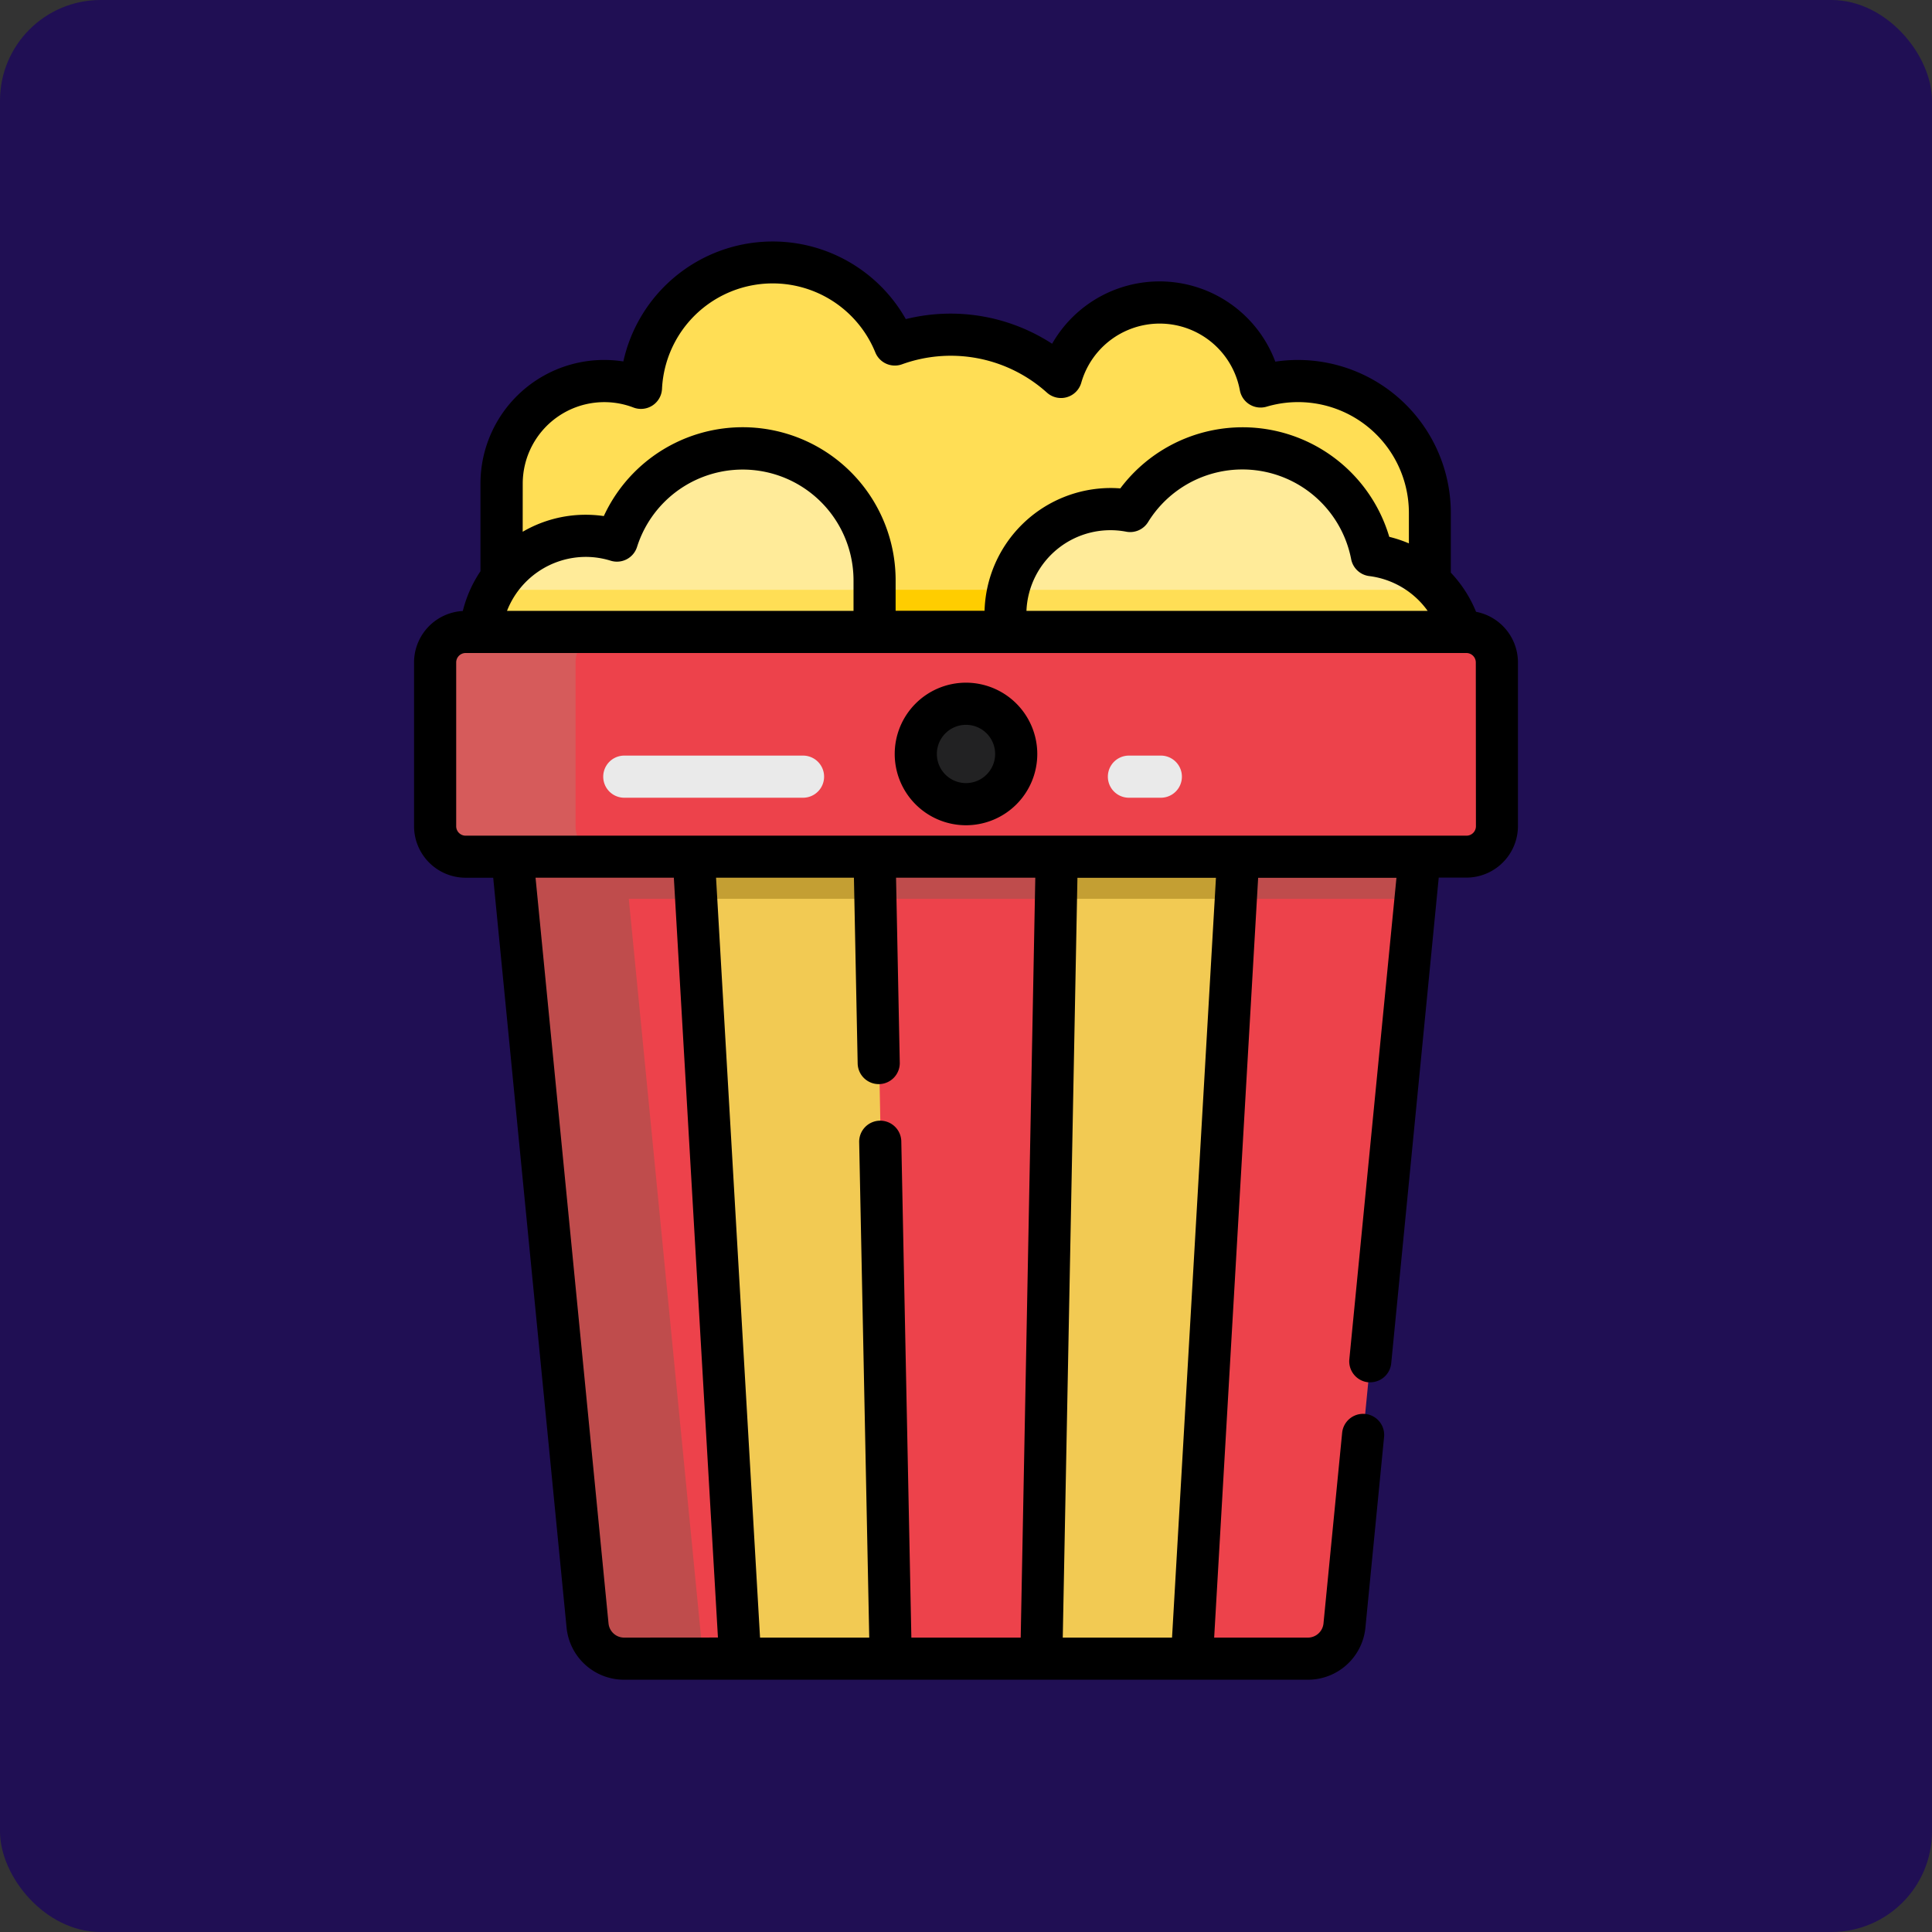 <svg xmlns="http://www.w3.org/2000/svg" width="96" height="96" viewBox="0 0 96 96">
  <rect x="0" y="0" width="96" height="96" fill="#333333" stroke="none"/>
  <g id="Group_846" data-name="Group 846" transform="translate(-985 -669)">
    <rect id="Rectangle_217" data-name="Rectangle 217" width="96" height="96" rx="5" transform="translate(985 669)" fill="#200f54"/>
    <g id="popcorn" transform="translate(1005.574 681)">
      <path id="Path_597" data-name="Path 597" d="M77.294,19.94a6.554,6.554,0,0,0-8.416-6.283,5.1,5.1,0,0,0-9.917-.473A8.186,8.186,0,0,0,50.71,11.57,6.553,6.553,0,0,0,38.1,13.725a5.1,5.1,0,0,0-6.925,4.761v16.8H77.294V20.606l-.033,0q.033-.328.033-.664Zm0,0" transform="translate(-26.825 -6.453)" fill="#ffde55"/>
      <path id="Path_598" data-name="Path 598" d="M31.176,124H77.294v11.531H31.176Zm0,0" transform="translate(-26.825 -106.693)" fill="#ffcd00"/>
      <path id="Path_599" data-name="Path 599" d="M36.63,73.668a6.555,6.555,0,0,0-6.25,4.579,5.233,5.233,0,0,0-6.787,4.991v5.228H43.183V80.221a6.553,6.553,0,0,0-6.553-6.553Zm0,0" transform="translate(-20.301 -63.386)" fill="#ffeb99"/>
      <path id="Path_600" data-name="Path 600" d="M24.256,124a5.2,5.2,0,0,0-.662,2.546v5.228H43.183V124Zm0,0" transform="translate(-20.301 -106.693)" fill="#ffde55"/>
      <path id="Path_601" data-name="Path 601" d="M228.705,78.97A6.552,6.552,0,0,0,216.7,76.775a5.225,5.225,0,0,0-6.205,5.135v7.476H233.3V84.158a5.228,5.228,0,0,0-4.6-5.189Zm0,0" transform="translate(-181.113 -63.383)" fill="#ffeb99"/>
      <path id="Path_602" data-name="Path 602" d="M210.492,125.221V132.7H233.3v-5.228A5.2,5.2,0,0,0,231.985,124H210.637a5.239,5.239,0,0,0-.145,1.221Zm0,0" transform="translate(-181.113 -106.693)" fill="#ffde55"/>
      <path id="Path_603" data-name="Path 603" d="M71.944,232.605H37.977a1.832,1.832,0,0,1-1.823-1.653L32,188.5H77.92l-4.153,42.452a1.831,1.831,0,0,1-1.823,1.653Zm0,0" transform="translate(-27.534 -162.191)" fill="#ed424b"/>
      <path id="Path_604" data-name="Path 604" d="M32,188.5l4.153,42.452a1.832,1.832,0,0,0,1.823,1.653H41.9L37.583,188.5Zm0,0" transform="translate(-27.534 -162.19)" fill="#bf4c4c"/>
      <path id="Path_605" data-name="Path 605" d="M32.622,194.851H77.3l.622-6.351H32Zm0,0" transform="translate(-27.534 -162.19)" fill="#bf4c4c"/>
      <path id="Path_606" data-name="Path 606" d="M97.8,188.5h9.184l.851,44.105h-7.481Zm0,0" transform="translate(-84.151 -162.19)" fill="#f2ca53"/>
      <path id="Path_607" data-name="Path 607" d="M107.107,194.851l-.122-6.351H97.8l.367,6.351Zm0,0" transform="translate(-84.151 -162.19)" fill="#c49f33"/>
      <path id="Path_608" data-name="Path 608" d="M224.151,188.5h9.184l-2.554,44.105H223.3Zm0,0" transform="translate(-192.134 -162.19)" fill="#f2ca53"/>
      <path id="Path_609" data-name="Path 609" d="M237.462,194.851l.367-6.351h-9.184l-.122,6.351Zm0,0" transform="translate(-196.627 -162.19)" fill="#c49f33"/>
      <path id="Path_610" data-name="Path 610" d="M58.744,150.166H9.016A1.515,1.515,0,0,1,7.5,148.651v-8.136A1.515,1.515,0,0,1,9.016,139H58.744a1.515,1.515,0,0,1,1.515,1.515v8.136A1.515,1.515,0,0,1,58.744,150.166Zm0,0" transform="translate(-6.454 -119.599)" fill="#ed424b"/>
      <path id="Path_611" data-name="Path 611" d="M183.615,167.058a2.495,2.495,0,1,1-2.495-2.5A2.5,2.5,0,0,1,183.615,167.058Zm0,0" transform="translate(-153.694 -141.594)" fill="#222223"/>
      <path id="Path_612" data-name="Path 612" d="M14.479,148.651v-8.136A1.515,1.515,0,0,1,15.994,139H9.015A1.515,1.515,0,0,0,7.5,140.516v8.136a1.515,1.515,0,0,0,1.515,1.515h6.979A1.515,1.515,0,0,1,14.479,148.651Zm0,0" transform="translate(-6.453 -119.6)" fill="#d65b5b"/>
      <path id="Path_613" data-name="Path 613" d="M52.77,18.4a6.248,6.248,0,0,0-1.254-1.946V13.487A7.6,7.6,0,0,0,42.795,5.97a6.145,6.145,0,0,0-11.09-.889,9.246,9.246,0,0,0-7.27-1.225A7.6,7.6,0,0,0,10.4,5.96,6.148,6.148,0,0,0,3.3,12.033v4.351a6.214,6.214,0,0,0-.877,1.976A2.563,2.563,0,0,0,0,20.916v8.136a2.565,2.565,0,0,0,2.562,2.562H3.933l3.645,37.25a2.868,2.868,0,0,0,2.864,2.6H44.41a2.868,2.868,0,0,0,2.864-2.6l.928-9.485a1.047,1.047,0,0,0-2.084-.2l-.928,9.485a.782.782,0,0,1-.781.708H39.757l2.186-37.755h6.872L46.474,55.541a1.047,1.047,0,0,0,.94,1.144q.052,0,.1,0a1.047,1.047,0,0,0,1.041-.945l2.361-24.132H52.29a2.565,2.565,0,0,0,2.562-2.562V20.916A2.564,2.564,0,0,0,52.77,18.4Zm-2.407-.047H30.43a4.176,4.176,0,0,1,4.959-3.933,1.046,1.046,0,0,0,1.084-.478,5.506,5.506,0,0,1,10.091,1.842,1.047,1.047,0,0,0,.9.841,4.209,4.209,0,0,1,2.9,1.727ZM5.4,12.033a4.053,4.053,0,0,1,5.5-3.784,1.047,1.047,0,0,0,1.421-.926,5.506,5.506,0,0,1,10.6-1.809,1.047,1.047,0,0,0,1.325.588,7.139,7.139,0,0,1,7.2,1.406,1.047,1.047,0,0,0,1.708-.491,4.052,4.052,0,0,1,7.88.376,1.047,1.047,0,0,0,1.327.815,5.506,5.506,0,0,1,7.072,5.279V15a6.3,6.3,0,0,0-.975-.325,7.6,7.6,0,0,0-13.365-2.407c-.159-.012-.317-.019-.475-.019a6.28,6.28,0,0,0-6.27,6.1H23.929V16.834a7.6,7.6,0,0,0-14.5-3.191,6.306,6.306,0,0,0-.908-.065,6.213,6.213,0,0,0-3.123.845Zm3.123,3.639a4.179,4.179,0,0,1,1.247.189,1.047,1.047,0,0,0,1.31-.684,5.507,5.507,0,0,1,10.757,1.658v1.519H4.619a4.212,4.212,0,0,1,3.9-2.682Zm1.921,53.7a.781.781,0,0,1-.781-.708L6.037,31.613h6.872L15.1,69.368Zm19.7,0H24.711l-.5-24.66a1.047,1.047,0,0,0-1.046-1.026h-.021a1.046,1.046,0,0,0-1.026,1.068l.5,24.618H17.192L15.006,31.613h6.851l.186,9.23a1.047,1.047,0,0,0,1.046,1.026h.021A1.046,1.046,0,0,0,24.135,40.8l-.185-9.188h6.919Zm7.52,0H32.234l.729-37.755h6.883Zm15.1-40.316a.469.469,0,0,1-.468.468H2.562a.469.469,0,0,1-.468-.468V20.916a.469.469,0,0,1,.468-.468h.712l.04,0,.035,0H52.29a.469.469,0,0,1,.468.468Zm0,0"/>
      <path id="Path_614" data-name="Path 614" d="M174.667,157.063a3.542,3.542,0,1,0,3.542,3.542A3.546,3.546,0,0,0,174.667,157.063Zm0,4.99a1.448,1.448,0,1,1,1.448-1.448A1.45,1.45,0,0,1,174.667,162.053Zm0,0" transform="translate(-147.241 -135.141)"/>
      <g id="Group_186" data-name="Group 186" transform="translate(16.697 25.543)">
        <path id="Path_617" data-name="Path 617" d="M249.643,185.1h-1.585a1.047,1.047,0,1,1,0-2.094h1.585a1.047,1.047,0,1,1,0,2.094Zm0,0" transform="translate(-229.233 -183.004)" fill="#eaeaea"/>
        <path id="Path_618" data-name="Path 618" d="M122.264,185.1h-8.881a1.047,1.047,0,1,1,0-2.094h8.881a1.047,1.047,0,1,1,0,2.094Zm0,0" transform="translate(-119.633 -183.004)" fill="#eaeaea"/>
      </g>
    </g>
  </g>
</svg>
